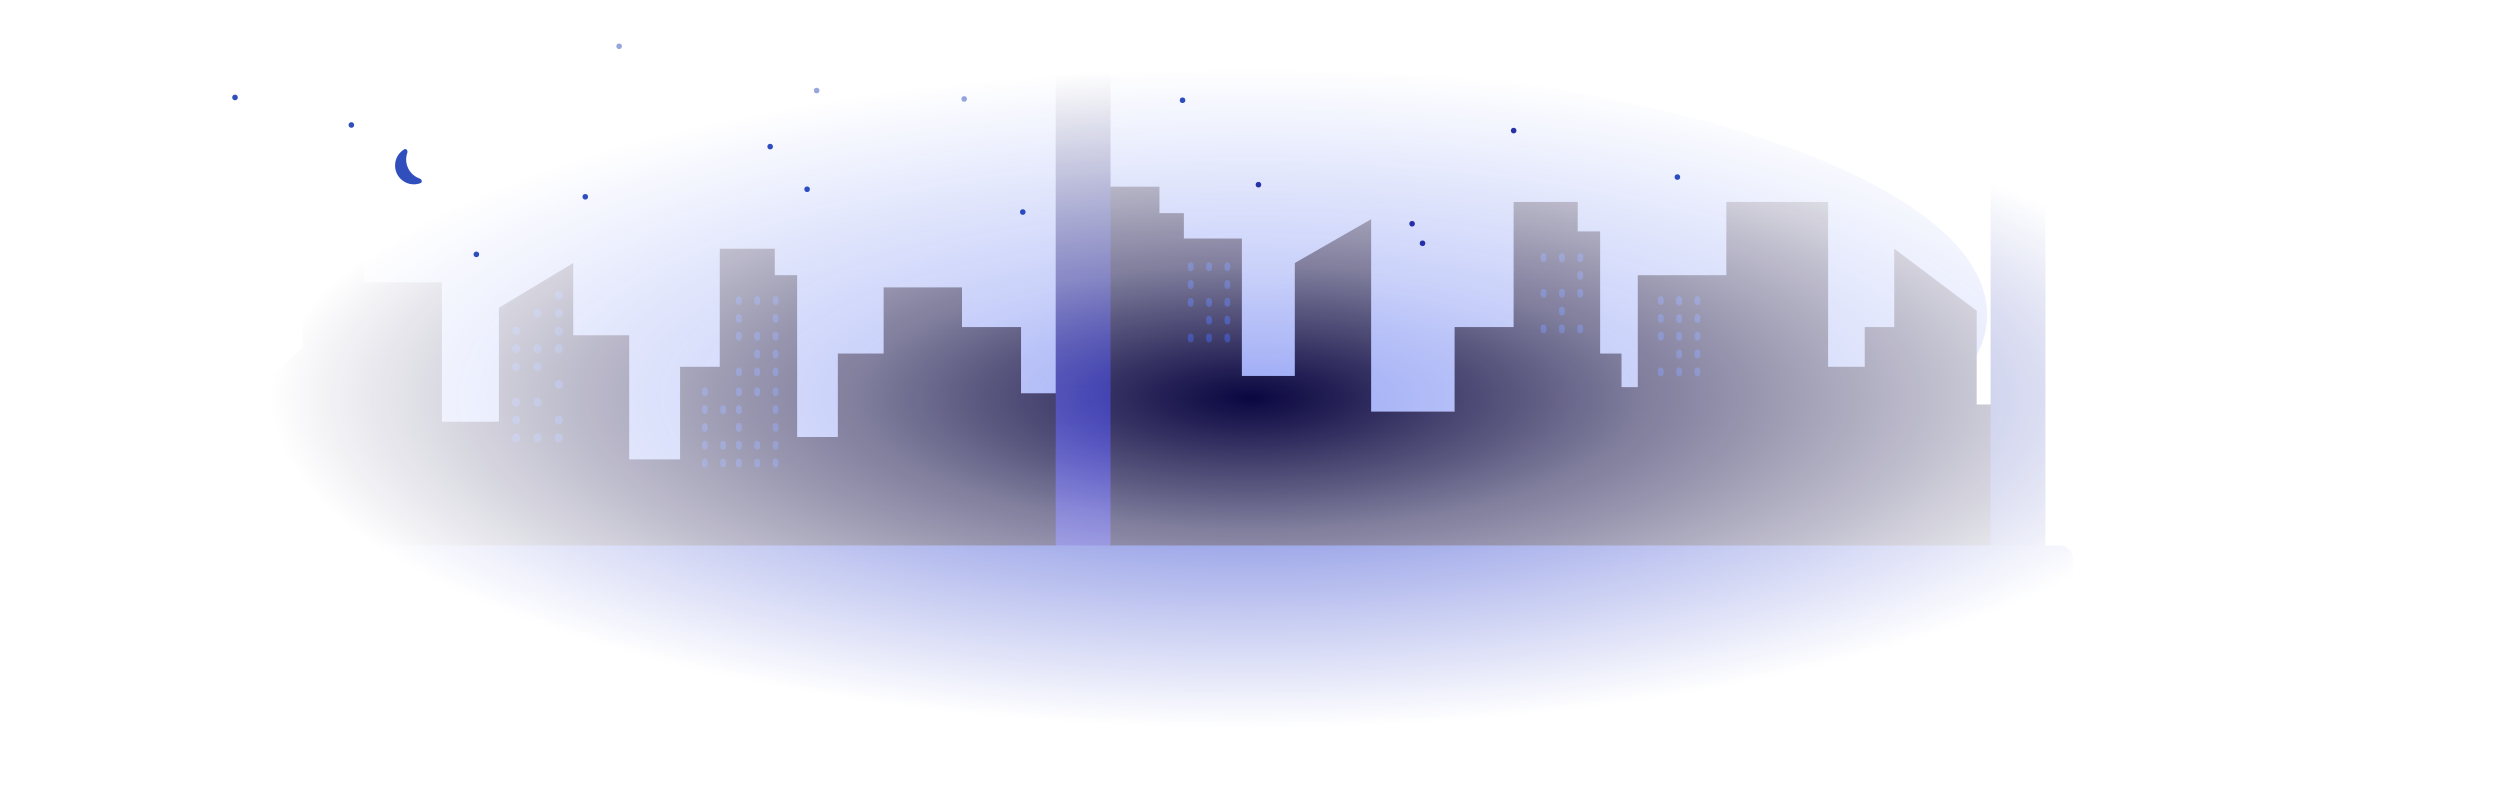 <svg width="1920" height="611" viewBox="0 0 1920 611" fill="none" xmlns="http://www.w3.org/2000/svg">
<path d="M322.292 137.11C314.241 134.287 309.994 125.48 312.798 117.422V117.422C313.39 115.715 312 113.772 310.449 114.698C306.872 116.835 304.308 120.466 303.597 124.743C302.595 130.773 305.493 136.781 310.835 139.751C314.625 141.857 319.063 142.112 322.962 140.643C324.652 140.006 323.996 137.709 322.292 137.11V137.11Z" fill="#304FBD"/>
<circle cx="1288.23" cy="135.996" r="2.149" fill="#304FBD"/>
<circle cx="966.491" cy="141.847" r="2.149" fill="#2B32A0"/>
<circle cx="1092.49" cy="186.847" r="2.149" fill="#2B32A0"/>
<circle cx="1084.49" cy="171.847" r="2.149" fill="#2B32A0"/>
<circle cx="1162.49" cy="100.295" r="2.149" fill="#2B32A0"/>
<circle opacity="0.5" cx="740.491" cy="75.996" r="2.149" fill="#304FBD"/>
<circle cx="785.491" cy="162.847" r="2.149" fill="#304FBD"/>
<circle cx="619.848" cy="145.359" r="2.149" fill="#304FBD"/>
<circle cx="449.491" cy="151.146" r="2.149" fill="#304FBD"/>
<circle opacity="0.5" cx="475.491" cy="35.548" r="2.149" fill="#304FBD"/>
<circle cx="591.491" cy="112.609" r="2.149" fill="#304FBD"/>
<circle cx="365.848" cy="195.359" r="2.149" fill="#304FBD"/>
<circle cx="180.491" cy="74.847" r="2.149" fill="#304FBD"/>
<circle cx="269.848" cy="95.996" r="2.149" fill="#304FBD"/>
<circle cx="908.192" cy="76.996" r="2.149" fill="#304FBD"/>
<circle opacity="0.5" cx="627.192" cy="69.548" r="2.149" fill="#304FBD"/>
<mask id="mask0_346_2565" style="mask-type:alpha" maskUnits="userSpaceOnUse" x="0" y="0" width="1921" height="611">
<rect x="0.341" y="0.698" width="1920" height="609.674" fill="url(#paint0_radial_346_2565)"/>
</mask>
<g mask="url(#mask0_346_2565)">
<g filter="url(#filter0_f_346_2565)">
<ellipse cx="895.567" cy="241.679" rx="630.51" ry="196.982" fill="#0327E7" fill-opacity="0.4"/>
</g>
<path d="M59.576 257.464V420.825H1550.93V310.615H1518.1V238.705L1454.79 191.025V251.211H1432.12V281.694H1403.99V155.07H1325.82V211.347H1257.82V297.327H1245.31V271.533H1228.9V177.737H1211.7V155.07H1162.46V251.211H1117.13V316.086H1053.03V288.729V168.358L994.41 201.968V288.729H953.765V183.209H909.212V163.668H890.453V143.345H846.681V228.543L817.761 257.464V302.017H784.151V251.211H738.816V220.727H678.63V271.533H643.457V335.627H612.191V211.347H594.995V191.025H552.787V281.694H522.303V352.823H483.222V257.464H440.232V201.968L383.173 236.36V323.903H339.401V216.819H279.215V175.392H232.317V266.843L203.397 293.419V335.627H169.005V288.729H122.889V257.464H59.576Z" fill="#090540"/>
<path d="M125.903 -0.475H103.779C98.256 -0.475 93.779 4.002 93.779 9.525V416.294C93.779 421.817 98.256 426.294 103.779 426.294H125.903C131.426 426.294 135.903 421.817 135.903 416.294V9.525C135.903 4.002 131.426 -0.475 125.903 -0.475Z" fill="#2637AF"/>
<path d="M1560.9 -0.475H1538.78C1533.26 -0.475 1528.78 4.002 1528.78 9.525V416.294C1528.78 421.817 1533.26 426.294 1538.78 426.294H1560.9C1566.43 426.294 1570.9 421.817 1570.9 416.294V9.525C1570.9 4.002 1566.43 -0.475 1560.9 -0.475Z" fill="#2637AF"/>
<path d="M842.903 -0.475H820.779C815.256 -0.475 810.779 4.002 810.779 9.525V416.294C810.779 421.817 815.256 426.294 820.779 426.294H842.903C848.426 426.294 852.903 421.817 852.903 416.294V9.525C852.903 4.002 848.426 -0.475 842.903 -0.475Z" fill="url(#paint1_linear_346_2565)"/>
<path d="M1582.05 418.915H-90.268C-95.791 418.915 -100.268 423.392 -100.268 428.915V580.791C-100.268 586.314 -95.791 590.791 -90.268 590.791H1582.05C1587.58 590.791 1592.05 586.314 1592.05 580.791V428.915C1592.05 423.392 1587.58 418.915 1582.05 418.915Z" fill="#394CD1"/>
<rect x="565.252" y="227.442" width="4.426" height="6.841" rx="2.213" fill="#0D2294"/>
<rect x="565.252" y="241.123" width="4.426" height="6.841" rx="2.213" fill="#0D2294"/>
<rect x="565.252" y="254.805" width="4.426" height="6.841" rx="2.213" fill="#0D2294"/>
<rect x="565.252" y="282.168" width="4.426" height="6.841" rx="2.213" fill="#0D2294"/>
<rect x="579.337" y="227.442" width="4.426" height="6.841" rx="2.213" fill="#0D2294"/>
<rect x="579.337" y="254.805" width="4.426" height="6.841" rx="2.213" fill="#0D2294"/>
<rect x="579.337" y="268.486" width="4.426" height="6.841" rx="2.213" fill="#0D2294"/>
<rect x="579.337" y="282.168" width="4.426" height="6.841" rx="2.213" fill="#0D2294"/>
<rect x="593.42" y="227.442" width="4.426" height="6.841" rx="2.213" fill="#0D2294"/>
<rect x="593.42" y="241.123" width="4.426" height="6.841" rx="2.213" fill="#0D2294"/>
<rect x="593.42" y="254.805" width="4.426" height="6.841" rx="2.213" fill="#0D2294"/>
<rect x="593.42" y="268.486" width="4.426" height="6.841" rx="2.213" fill="#0D2294"/>
<rect x="593.42" y="282.168" width="4.426" height="6.841" rx="2.213" fill="#0D2294"/>
<rect x="1183.25" y="194.442" width="4.426" height="6.841" rx="2.213" fill="#0D2294"/>
<rect x="1183.25" y="221.805" width="4.426" height="6.841" rx="2.213" fill="#0D2294"/>
<rect x="1183.25" y="249.168" width="4.426" height="6.841" rx="2.213" fill="#0D2294"/>
<rect x="1197.34" y="194.442" width="4.426" height="6.841" rx="2.213" fill="#0D2294"/>
<rect x="1197.34" y="221.805" width="4.426" height="6.841" rx="2.213" fill="#0D2294"/>
<rect x="1197.34" y="235.486" width="4.426" height="6.841" rx="2.213" fill="#0D2294"/>
<rect x="1197.34" y="249.168" width="4.426" height="6.841" rx="2.213" fill="#0D2294"/>
<rect x="1211.42" y="194.442" width="4.426" height="6.841" rx="2.213" fill="#0D2294"/>
<rect x="1211.42" y="208.123" width="4.426" height="6.841" rx="2.213" fill="#0D2294"/>
<rect x="1211.42" y="221.805" width="4.426" height="6.841" rx="2.213" fill="#0D2294"/>
<rect x="1211.42" y="249.168" width="4.426" height="6.841" rx="2.213" fill="#0D2294"/>
<rect x="1273.25" y="227.442" width="4.426" height="6.841" rx="2.213" fill="#0D2294"/>
<rect x="1273.25" y="241.123" width="4.426" height="6.841" rx="2.213" fill="#0D2294"/>
<rect x="1273.25" y="254.805" width="4.426" height="6.841" rx="2.213" fill="#0D2294"/>
<rect x="1273.25" y="282.168" width="4.426" height="6.841" rx="2.213" fill="#0D2294"/>
<rect x="1287.34" y="227.442" width="4.426" height="6.841" rx="2.213" fill="#0D2294"/>
<rect x="1287.34" y="227.857" width="4.426" height="6.841" rx="2.213" fill="#0D2294"/>
<rect x="1287.34" y="241.272" width="4.426" height="6.841" rx="2.213" fill="#0D2294"/>
<rect x="1287.34" y="254.805" width="4.426" height="6.841" rx="2.213" fill="#0D2294"/>
<rect x="1287.34" y="268.486" width="4.426" height="6.841" rx="2.213" fill="#0D2294"/>
<rect x="1287.34" y="282.168" width="4.426" height="6.841" rx="2.213" fill="#0D2294"/>
<rect x="1301.42" y="227.442" width="4.426" height="6.841" rx="2.213" fill="#0D2294"/>
<rect x="1301.42" y="241.123" width="4.426" height="6.841" rx="2.213" fill="#0D2294"/>
<rect x="1301.42" y="254.805" width="4.426" height="6.841" rx="2.213" fill="#0D2294"/>
<rect x="1301.42" y="268.486" width="4.426" height="6.841" rx="2.213" fill="#0D2294"/>
<rect x="1301.42" y="282.168" width="4.426" height="6.841" rx="2.213" fill="#0D2294"/>
<rect x="912.252" y="201.442" width="4.426" height="6.841" rx="2.213" fill="#0D2294"/>
<rect x="912.252" y="215.123" width="4.426" height="6.841" rx="2.213" fill="#0D2294"/>
<rect x="912.252" y="228.805" width="4.426" height="6.841" rx="2.213" fill="#0D2294"/>
<rect x="912.252" y="256.168" width="4.426" height="6.841" rx="2.213" fill="#0D2294"/>
<rect x="926.337" y="201.442" width="4.426" height="6.841" rx="2.213" fill="#0D2294"/>
<rect x="926.337" y="228.805" width="4.426" height="6.841" rx="2.213" fill="#0D2294"/>
<rect x="926.337" y="242.486" width="4.426" height="6.841" rx="2.213" fill="#0D2294"/>
<rect x="926.337" y="256.168" width="4.426" height="6.841" rx="2.213" fill="#0D2294"/>
<rect x="940.42" y="201.442" width="4.426" height="6.841" rx="2.213" fill="#0D2294"/>
<rect x="940.42" y="215.123" width="4.426" height="6.841" rx="2.213" fill="#0D2294"/>
<rect x="940.42" y="228.805" width="4.426" height="6.841" rx="2.213" fill="#0D2294"/>
<rect x="940.42" y="242.486" width="4.426" height="6.841" rx="2.213" fill="#0D2294"/>
<rect x="940.42" y="256.168" width="4.426" height="6.841" rx="2.213" fill="#0D2294"/>
<rect x="393.277" y="278.144" width="6.267" height="6.841" rx="3.134" fill="#0D2294"/>
<rect x="393.277" y="305.507" width="6.267" height="6.841" rx="3.134" fill="#0D2294"/>
<rect x="393.277" y="250.781" width="6.267" height="6.841" rx="3.134" fill="#0D2294"/>
<rect x="393.277" y="319.188" width="6.267" height="6.841" rx="3.134" fill="#0D2294"/>
<rect x="393.277" y="264.462" width="6.267" height="6.841" rx="3.134" fill="#0D2294"/>
<rect x="393.277" y="332.87" width="6.267" height="6.841" rx="3.134" fill="#0D2294"/>
<rect x="409.659" y="278.144" width="6.267" height="6.841" rx="3.134" fill="#0D2294"/>
<rect x="409.659" y="237.099" width="6.267" height="6.841" rx="3.134" fill="#0D2294"/>
<rect x="409.659" y="305.507" width="6.267" height="6.841" rx="3.134" fill="#0D2294"/>
<rect x="409.659" y="264.462" width="6.267" height="6.841" rx="3.134" fill="#0D2294"/>
<rect x="409.659" y="332.87" width="6.267" height="6.841" rx="3.134" fill="#0D2294"/>
<rect x="426.042" y="223.418" width="6.267" height="6.841" rx="3.134" fill="#0D2294"/>
<rect x="426.042" y="291.825" width="6.267" height="6.841" rx="3.134" fill="#0D2294"/>
<rect x="426.042" y="237.099" width="6.267" height="6.841" rx="3.134" fill="#0D2294"/>
<rect x="426.042" y="250.781" width="6.267" height="6.841" rx="3.134" fill="#0D2294"/>
<rect x="426.042" y="319.188" width="6.267" height="6.841" rx="3.134" fill="#0D2294"/>
<rect x="426.042" y="264.462" width="6.267" height="6.841" rx="3.134" fill="#0D2294"/>
<rect x="426.042" y="332.87" width="6.267" height="6.841" rx="3.134" fill="#0D2294"/>
<rect x="565.252" y="297.459" width="4.426" height="6.841" rx="2.213" fill="#0D2294"/>
<rect x="565.252" y="311.14" width="4.426" height="6.841" rx="2.213" fill="#0D2294"/>
<rect x="565.252" y="324.822" width="4.426" height="6.841" rx="2.213" fill="#0D2294"/>
<rect x="565.252" y="338.503" width="4.426" height="6.841" rx="2.213" fill="#0D2294"/>
<rect x="565.252" y="352.185" width="4.426" height="6.841" rx="2.213" fill="#0D2294"/>
<rect x="579.337" y="297.458" width="4.426" height="6.841" rx="2.213" fill="#0D2294"/>
<rect x="579.337" y="338.503" width="4.426" height="6.841" rx="2.213" fill="#0D2294"/>
<rect x="579.337" y="352.185" width="4.426" height="6.841" rx="2.213" fill="#0D2294"/>
<rect x="593.42" y="297.458" width="4.426" height="6.841" rx="2.213" fill="#0D2294"/>
<rect x="593.42" y="311.14" width="4.426" height="6.841" rx="2.213" fill="#0D2294"/>
<rect x="593.42" y="324.822" width="4.426" height="6.841" rx="2.213" fill="#0D2294"/>
<rect x="593.42" y="338.503" width="4.426" height="6.841" rx="2.213" fill="#0D2294"/>
<rect x="593.42" y="352.185" width="4.426" height="6.841" rx="2.213" fill="#0D2294"/>
<rect x="539.097" y="297.459" width="4.426" height="6.841" rx="2.213" fill="#0D2294"/>
<rect x="539.096" y="311.14" width="4.426" height="6.841" rx="2.213" fill="#0D2294"/>
<rect x="539.096" y="324.822" width="4.426" height="6.841" rx="2.213" fill="#0D2294"/>
<rect x="539.096" y="338.503" width="4.426" height="6.841" rx="2.213" fill="#0D2294"/>
<rect x="539.096" y="352.185" width="4.426" height="6.841" rx="2.213" fill="#0D2294"/>
<rect x="553.181" y="311.14" width="4.426" height="6.841" rx="2.213" fill="#0D2294"/>
<rect x="553.181" y="338.503" width="4.426" height="6.841" rx="2.213" fill="#0D2294"/>
<rect x="553.181" y="352.185" width="4.426" height="6.841" rx="2.213" fill="#0D2294"/>
<circle cx="348.491" cy="163.847" r="2.149" fill="#2B32A0"/>
<circle cx="543.491" cy="67.847" r="2.149" fill="#2B32A0"/>
<circle cx="523.848" cy="75.996" r="2.149" fill="#304FBD"/>
</g>
<defs>
<filter id="filter0_f_346_2565" x="-34.942" y="-255.303" width="1861.02" height="993.963" filterUnits="userSpaceOnUse" color-interpolation-filters="sRGB">
<feFlood flood-opacity="0" result="BackgroundImageFix"/>
<feBlend mode="normal" in="SourceGraphic" in2="BackgroundImageFix" result="shape"/>
<feGaussianBlur stdDeviation="150" result="effect1_foregroundBlur_346_2565"/>
</filter>
<radialGradient id="paint0_radial_346_2565" cx="0" cy="0" r="1" gradientUnits="userSpaceOnUse" gradientTransform="translate(960.341 305.535) rotate(90) scale(254.465 751.567)">
<stop stop-color="#C4C4C4"/>
<stop offset="0.396" stop-color="#C4C4C4" stop-opacity="0.521"/>
<stop offset="1" stop-color="#C4C4C4" stop-opacity="0"/>
</radialGradient>
<linearGradient id="paint1_linear_346_2565" x1="831.841" y1="-0.475" x2="831.841" y2="426.294" gradientUnits="userSpaceOnUse">
<stop stop-color="#0A1161"/>
<stop offset="1" stop-color="#2320BD"/>
</linearGradient>
</defs>
</svg>

